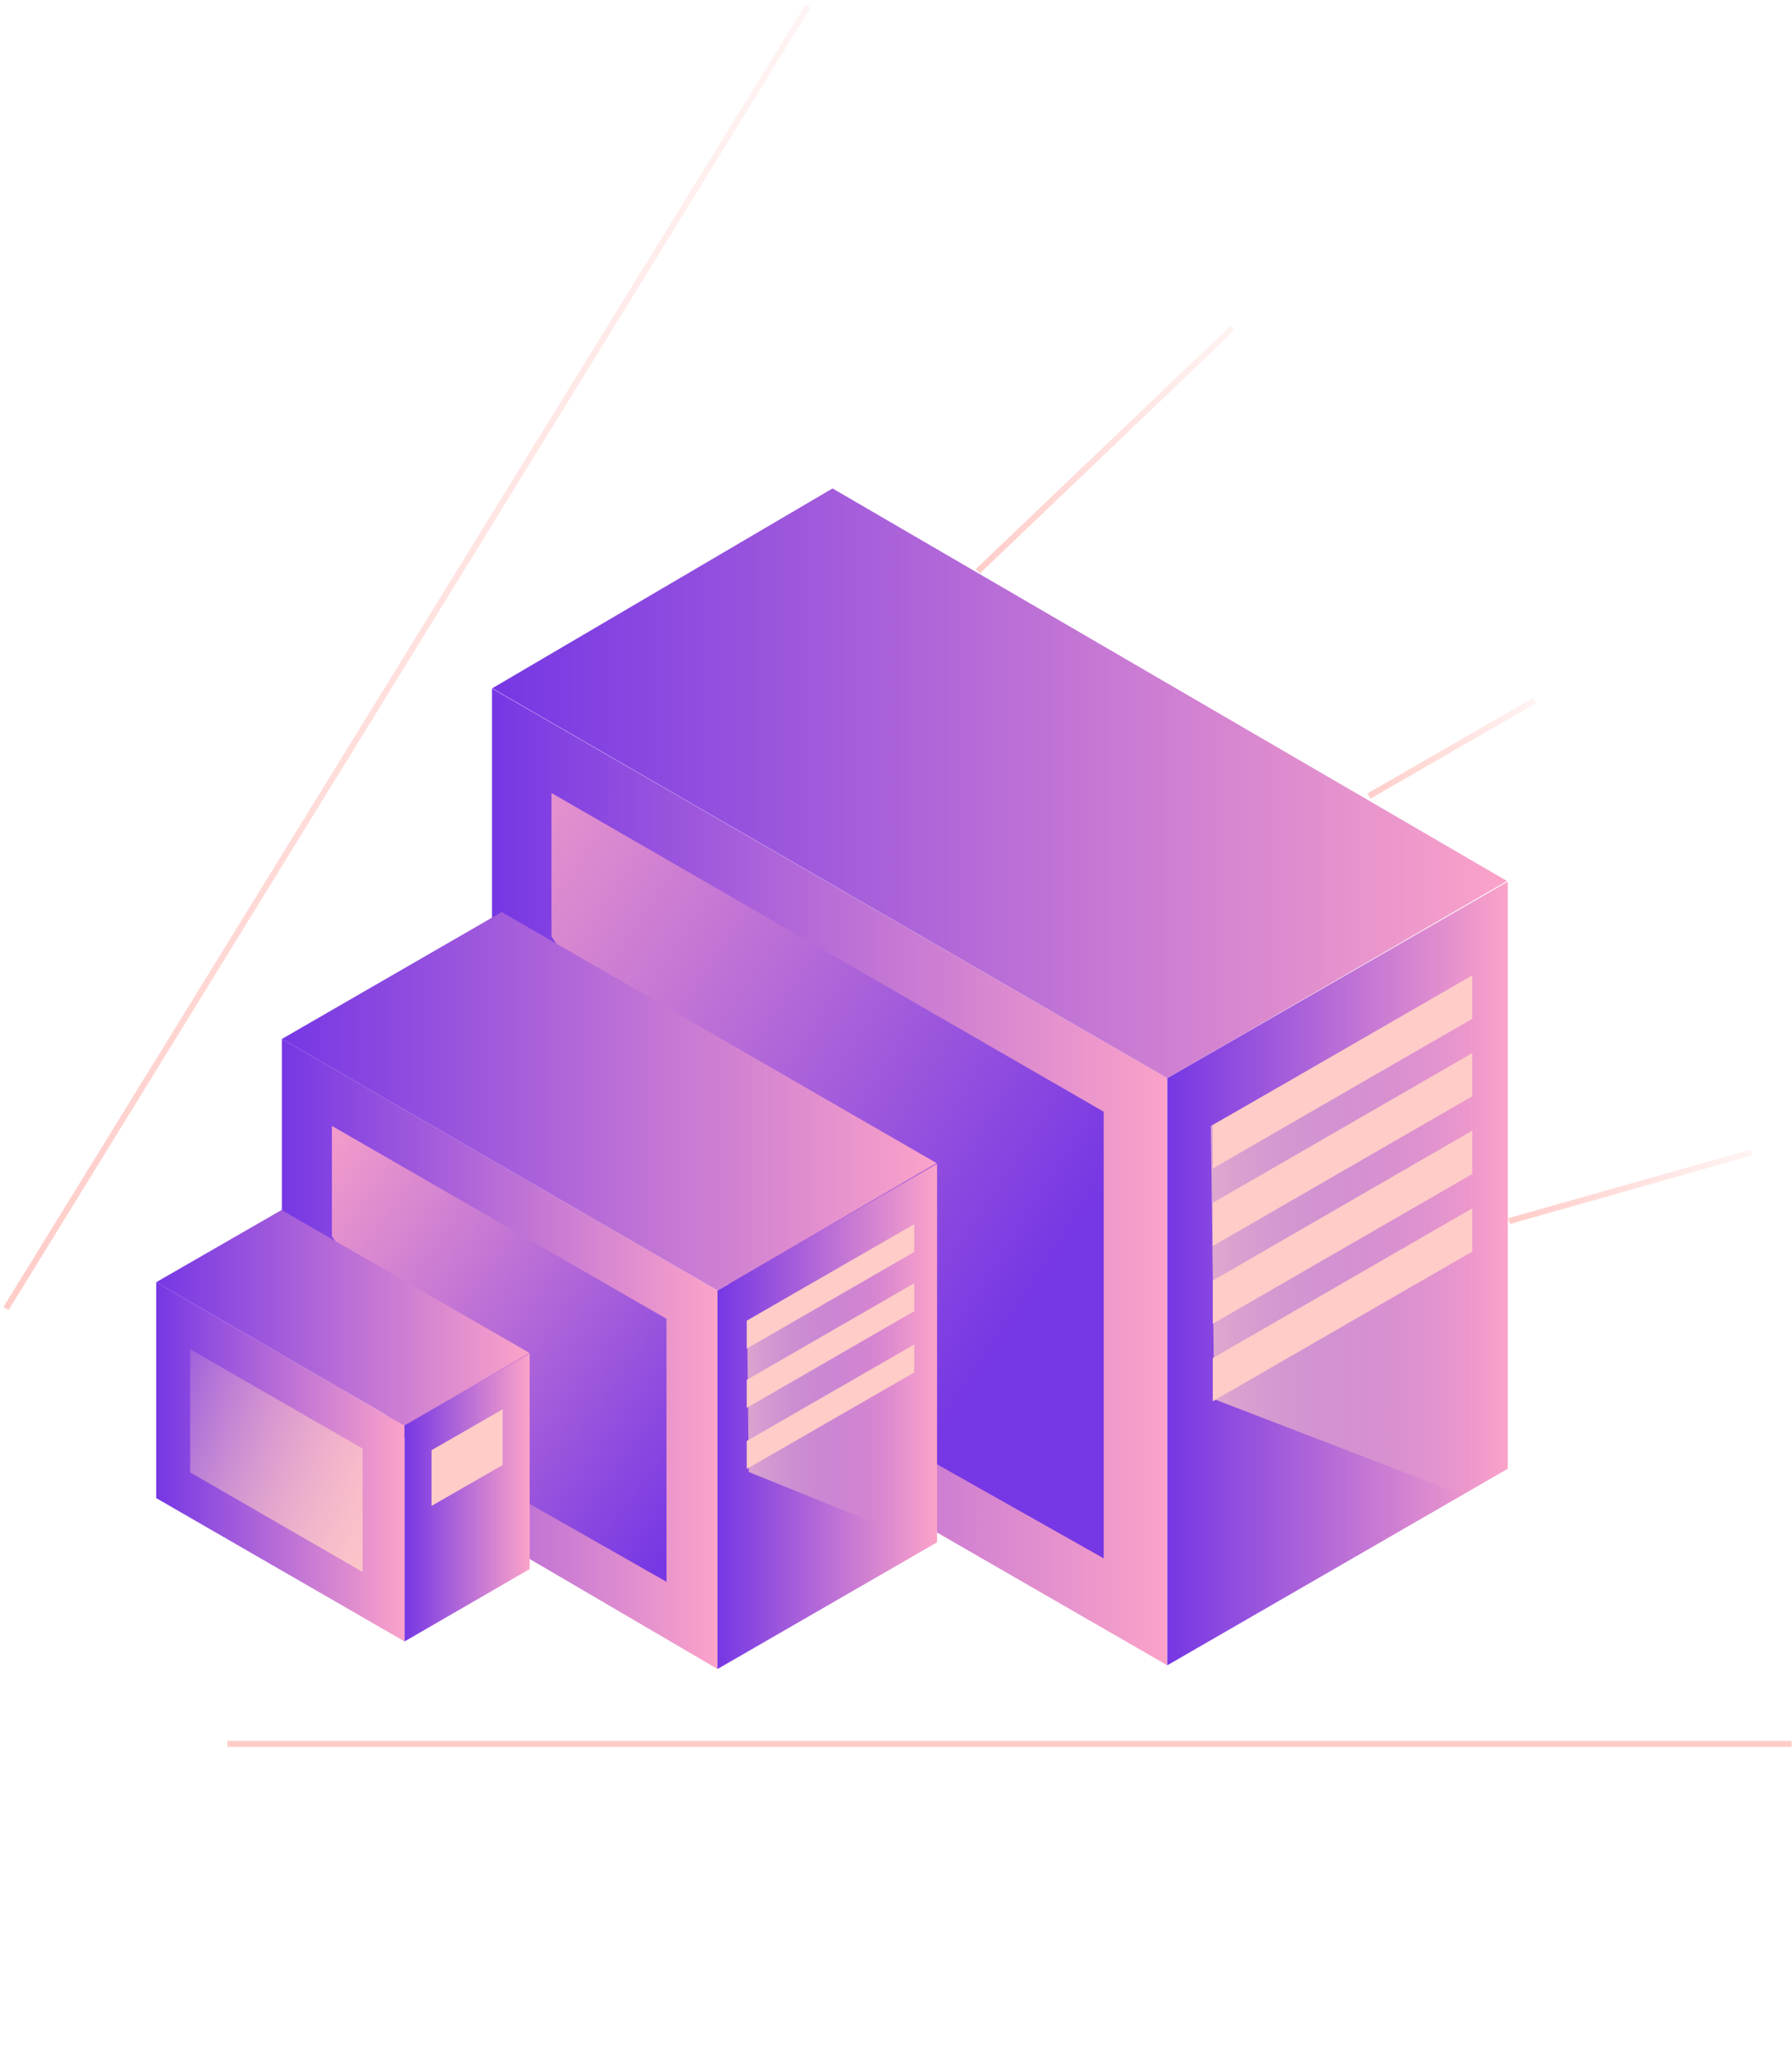 <svg width="298" height="341" viewBox="0 0 298 341" fill="none" xmlns="http://www.w3.org/2000/svg">
<path d="M46.884 213.745V172.749L119.32 214.566V277.514L79.321 254.092" fill="url(#paint0_linear)"/>
<path d="M81.819 162.901V114.485L194.116 179.279V276.899L151.654 252.417" fill="url(#paint1_linear)"/>
<path d="M91.706 155.721V131.854L183.542 184.853V259.119L147.684 238.877" fill="url(#paint2_linear)"/>
<path d="M55.198 205.573V187.212L110.833 219.284V263.017L85.24 248.451" fill="url(#paint3_linear)"/>
<path d="M138.446 81.215L250.607 146.489L194.116 179.279L81.853 114.45L138.446 81.215Z" fill="url(#paint4_linear)"/>
<path d="M134.374 1L1 217.575" stroke="url(#paint5_linear)" stroke-miterlimit="10"/>
<path d="M250.745 244.211V146.591L194.117 179.279V276.899L250.745 244.211Z" fill="url(#paint6_linear)"/>
<path d="M201.679 194.29L244.825 169.398V162.183L201.679 187.075V194.29Z" fill="#FFCCC8"/>
<path d="M201.679 207.18L244.825 182.288V175.108L201.679 200V207.18Z" fill="#FFCCC8"/>
<path d="M201.679 220.105L244.825 195.213V187.998L201.679 212.925V220.105Z" fill="#FFCCC8"/>
<path d="M201.679 232.996L244.825 208.104V200.923L201.679 225.815V232.996Z" fill="#FFCCC8"/>
<path d="M155.828 256.452V193.503L119.32 214.566V277.514L155.828 256.452Z" fill="url(#paint7_linear)"/>
<path d="M83.427 151.652L155.76 193.401L119.32 214.566L46.884 172.749L83.427 151.652Z" fill="url(#paint8_linear)"/>
<path d="M124.178 224.242L152.03 208.172V203.556L124.178 219.592V224.242Z" fill="#FFCCC8"/>
<path d="M124.178 234.09L152.03 218.019V213.369L124.178 229.44V234.09Z" fill="#FFCCC8"/>
<path d="M124.178 244.245L152.03 228.209V223.558L124.178 239.595V244.245Z" fill="#FFCCC8"/>
<path d="M67.276 272.932L25.977 249.1V213.198L67.276 237.03V272.932Z" fill="url(#paint9_linear)"/>
<path d="M25.977 213.198L46.815 201.197L88.045 224.96L67.276 237.03L25.977 213.198Z" fill="url(#paint10_linear)"/>
<path d="M67.277 272.932L88.08 260.897V225.029L67.277 237.03V272.932Z" fill="url(#paint11_linear)"/>
<path d="M71.758 250.4L83.597 243.595V234.329L71.758 241.133V250.4Z" fill="#FFCCC8"/>
<path d="M297.927 289.96H37.816" stroke="url(#paint12_linear)" stroke-miterlimit="10"/>
<path d="M204.963 54.545L162.604 94.995" stroke="url(#paint13_linear)" stroke-miterlimit="10"/>
<path d="M291.255 191.623L250.948 203.043" stroke="url(#paint14_linear)" stroke-miterlimit="10"/>
<path d="M227.648 132.367L255.226 116.468" stroke="url(#paint15_linear)" stroke-miterlimit="10"/>
<path d="M60.297 261.375L31.624 244.826V224.345L60.297 240.86V261.375Z" fill="url(#paint16_linear)"/>
<path d="M261.829 152.643L201.369 187.212L201.917 232.654L261.076 255.426L261.829 152.643Z" fill="url(#paint17_linear)"/>
<path d="M155.04 201.949L124.245 220.413L124.519 244.758L154.663 256.93L155.04 201.949Z" fill="url(#paint18_linear)"/>
<defs>
<linearGradient id="paint0_linear" x1="46.871" y1="225.145" x2="119.316" y2="225.145" gradientUnits="userSpaceOnUse">
<stop stop-color="#7637E4"/>
<stop offset="1" stop-color="#FBA3C9"/>
</linearGradient>
<linearGradient id="paint1_linear" x1="81.815" y1="195.678" x2="194.125" y2="195.678" gradientUnits="userSpaceOnUse">
<stop stop-color="#7637E4"/>
<stop offset="1" stop-color="#FBA3C9"/>
</linearGradient>
<linearGradient id="paint2_linear" x1="171.817" y1="215.882" x2="59.609" y2="142.783" gradientUnits="userSpaceOnUse">
<stop stop-color="#7637E4"/>
<stop offset="1" stop-color="#FBA3C9"/>
</linearGradient>
<linearGradient id="paint3_linear" x1="118.411" y1="248.707" x2="43.485" y2="194.076" gradientUnits="userSpaceOnUse">
<stop stop-color="#7637E4"/>
<stop offset="1" stop-color="#FBA3C9"/>
</linearGradient>
<linearGradient id="paint4_linear" x1="81.836" y1="130.245" x2="250.618" y2="130.245" gradientUnits="userSpaceOnUse">
<stop stop-color="#7637E4"/>
<stop offset="1" stop-color="#FBA3C9"/>
</linearGradient>
<linearGradient id="paint5_linear" x1="-0.471" y1="109.294" x2="135.837" y2="109.294" gradientUnits="userSpaceOnUse">
<stop stop-color="#FFCCC8"/>
<stop offset="1" stop-color="#FFCCC8" stop-opacity="0.2"/>
</linearGradient>
<linearGradient id="paint6_linear" x1="194.126" y1="211.743" x2="250.75" y2="211.743" gradientUnits="userSpaceOnUse">
<stop stop-color="#7637E4"/>
<stop offset="1" stop-color="#FBA3C9"/>
</linearGradient>
<linearGradient id="paint7_linear" x1="119.316" y1="235.508" x2="155.842" y2="235.508" gradientUnits="userSpaceOnUse">
<stop stop-color="#7637E4"/>
<stop offset="1" stop-color="#FBA3C9"/>
</linearGradient>
<linearGradient id="paint8_linear" x1="46.885" y1="183.116" x2="155.758" y2="183.116" gradientUnits="userSpaceOnUse">
<stop stop-color="#7637E4"/>
<stop offset="1" stop-color="#FBA3C9"/>
</linearGradient>
<linearGradient id="paint9_linear" x1="25.974" y1="243.066" x2="67.27" y2="243.066" gradientUnits="userSpaceOnUse">
<stop stop-color="#7637E4"/>
<stop offset="1" stop-color="#FBA3C9"/>
</linearGradient>
<linearGradient id="paint10_linear" x1="25.981" y1="219.108" x2="88.044" y2="219.108" gradientUnits="userSpaceOnUse">
<stop stop-color="#7637E4"/>
<stop offset="1" stop-color="#FBA3C9"/>
</linearGradient>
<linearGradient id="paint11_linear" x1="67.271" y1="248.973" x2="88.092" y2="248.973" gradientUnits="userSpaceOnUse">
<stop stop-color="#7637E4"/>
<stop offset="1" stop-color="#FBA3C9"/>
</linearGradient>
<linearGradient id="paint12_linear" x1="-nan" y1="-nan" x2="-nan" y2="-nan" gradientUnits="userSpaceOnUse">
<stop stop-color="#FFCCC8"/>
<stop offset="1" stop-color="#FFCCC8" stop-opacity="0.2"/>
</linearGradient>
<linearGradient id="paint13_linear" x1="161.438" y1="74.768" x2="206.136" y2="74.768" gradientUnits="userSpaceOnUse">
<stop stop-color="#FFCCC8"/>
<stop offset="1" stop-color="#FFCCC8" stop-opacity="0.2"/>
</linearGradient>
<linearGradient id="paint14_linear" x1="250.482" y1="197.345" x2="291.717" y2="197.345" gradientUnits="userSpaceOnUse">
<stop stop-color="#FFCCC8"/>
<stop offset="1" stop-color="#FFCCC8" stop-opacity="0.2"/>
</linearGradient>
<linearGradient id="paint15_linear" x1="226.809" y1="124.433" x2="256.073" y2="124.433" gradientUnits="userSpaceOnUse">
<stop stop-color="#FFCCC8"/>
<stop offset="1" stop-color="#FFCCC8" stop-opacity="0.2"/>
</linearGradient>
<linearGradient id="paint16_linear" x1="68.707" y1="262.013" x2="18.259" y2="219.442" gradientUnits="userSpaceOnUse">
<stop stop-color="#FFCCC8"/>
<stop offset="1" stop-color="#FFCCC8" stop-opacity="0"/>
</linearGradient>
<linearGradient id="paint17_linear" x1="185.099" y1="204.041" x2="245.558" y2="204.041" gradientUnits="userSpaceOnUse">
<stop stop-color="#FFCCC8"/>
<stop offset="1" stop-color="#FFCCC8" stop-opacity="0"/>
</linearGradient>
<linearGradient id="paint18_linear" x1="115.058" y1="229.44" x2="145.853" y2="229.44" gradientUnits="userSpaceOnUse">
<stop stop-color="#FFCCC8"/>
<stop offset="1" stop-color="#FFCCC8" stop-opacity="0"/>
</linearGradient>
</defs>
</svg>
